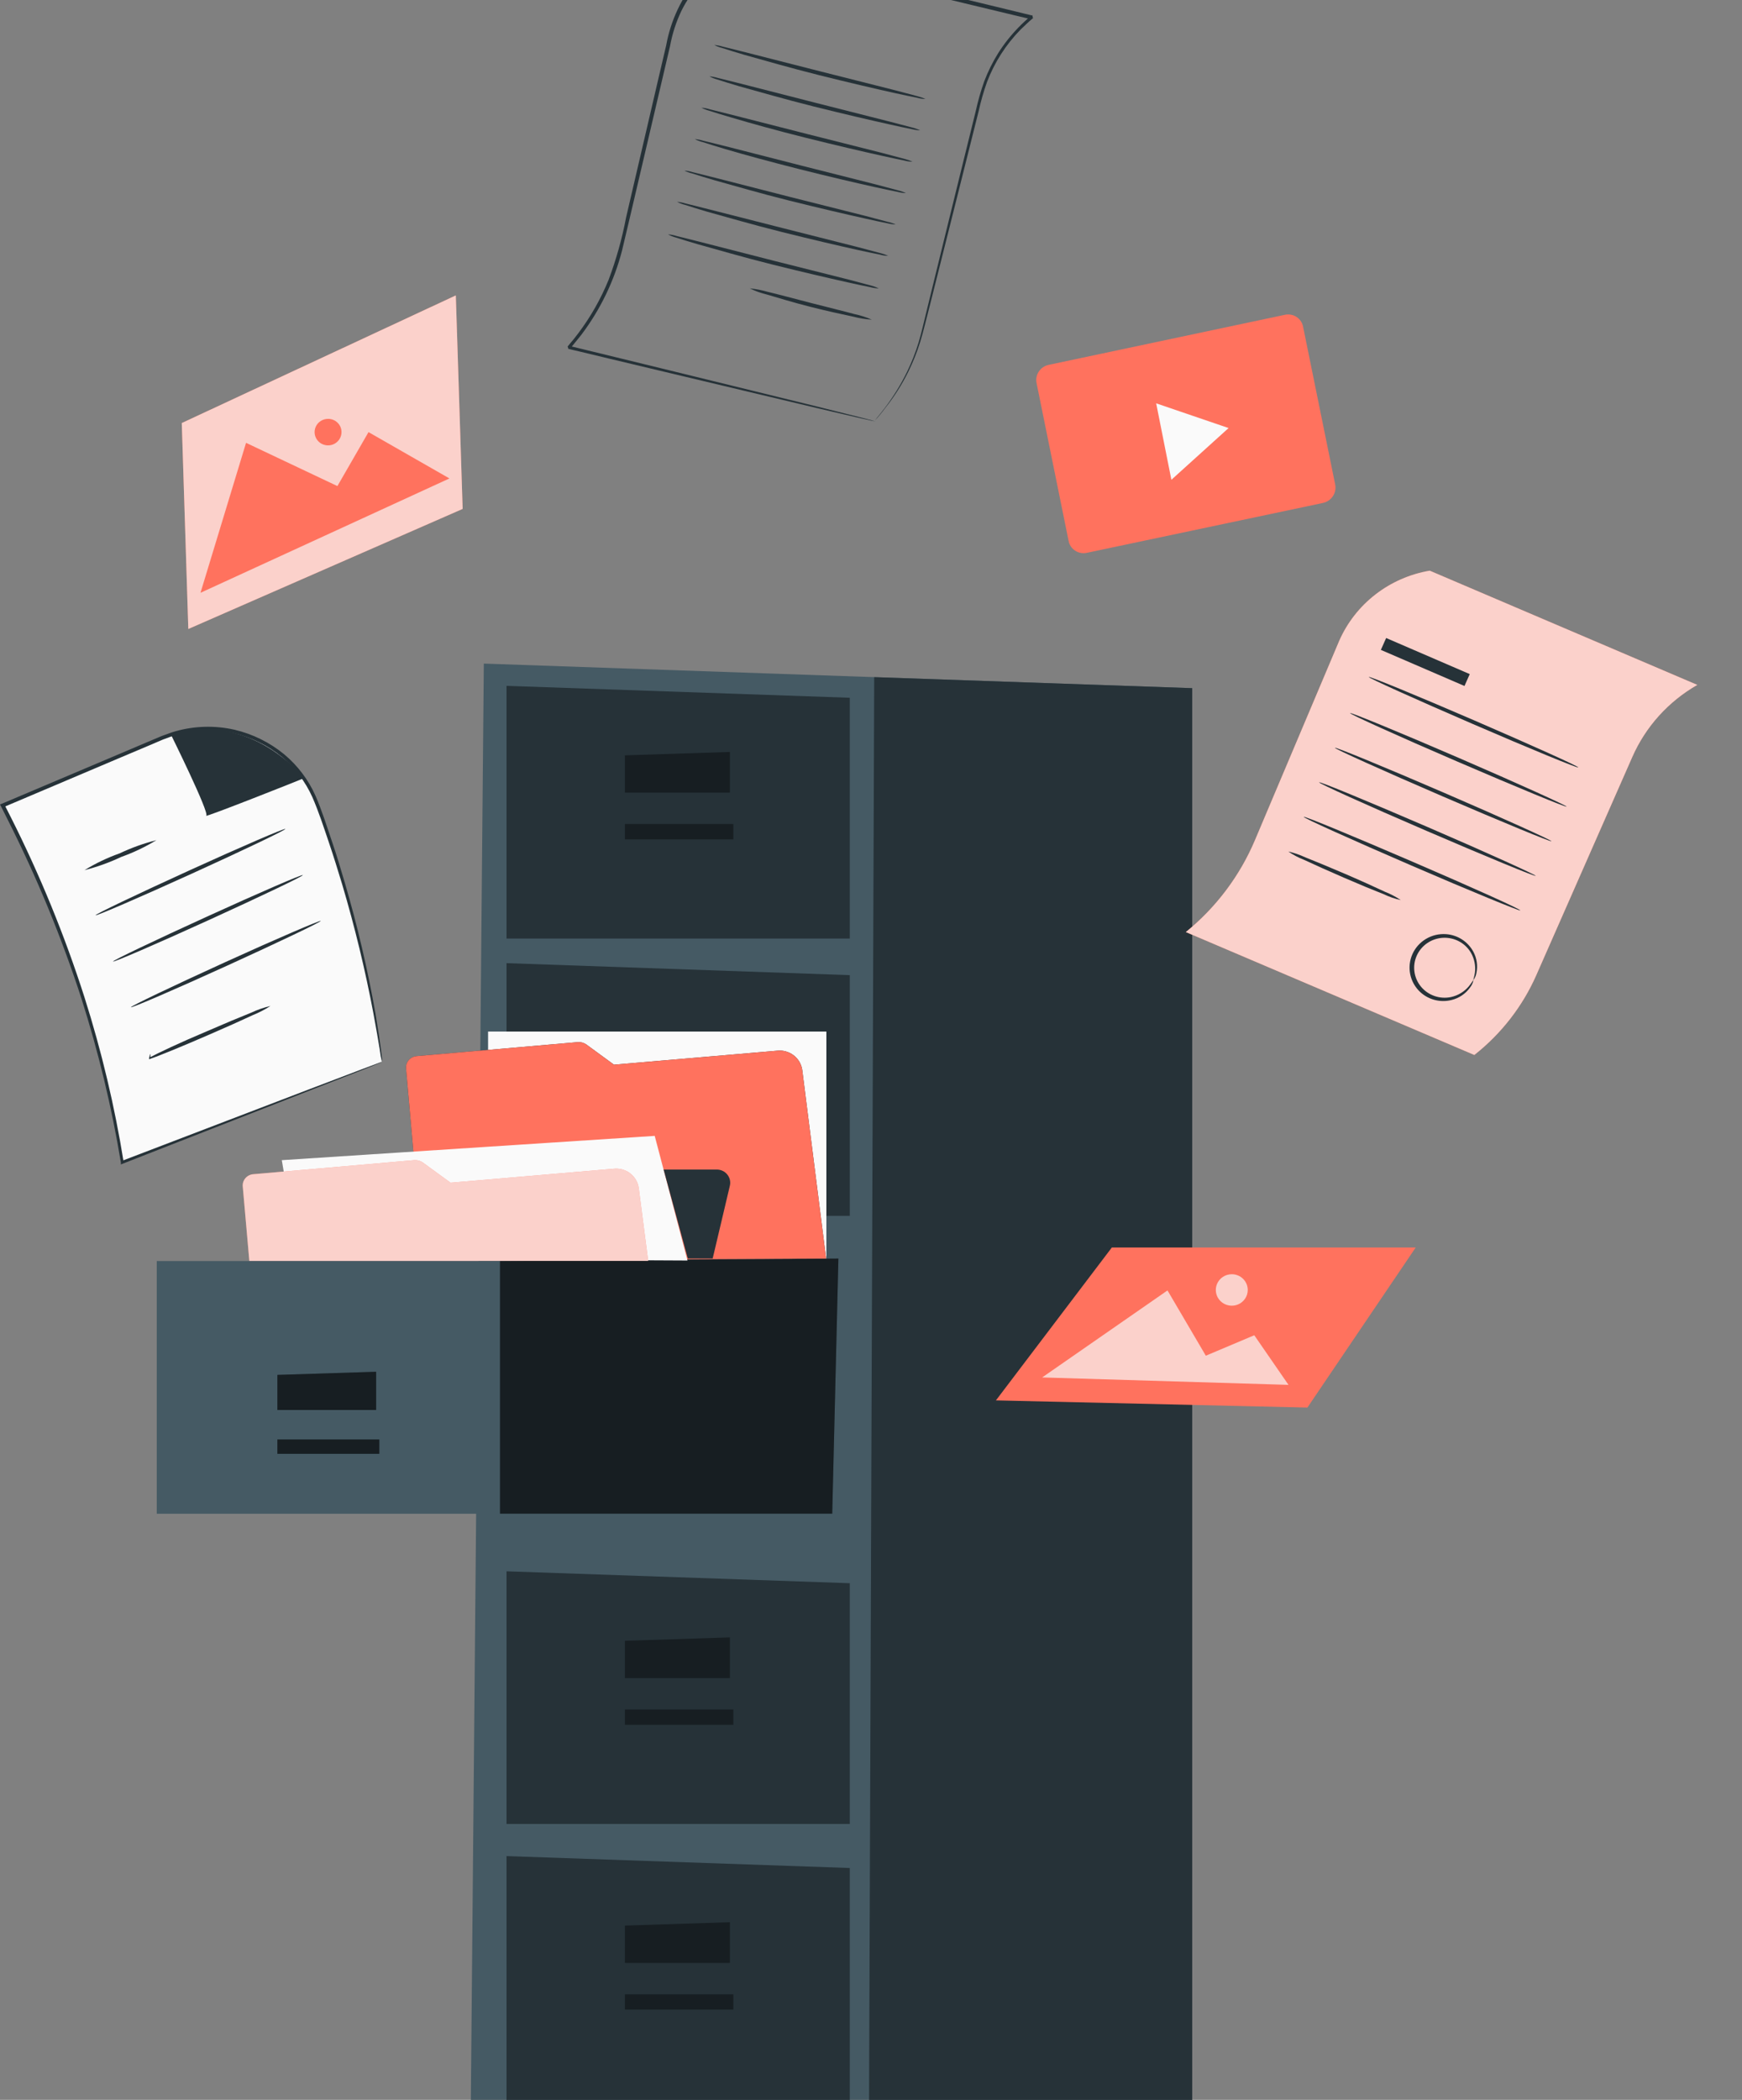 <svg width="195" height="235" viewBox="0 0 195 235" fill="none" xmlns="http://www.w3.org/2000/svg">
<rect x="0" y="0" width="195" height="235" fill="#808080" stroke="none"/>
<g clip-path="url(#clip0_434_17208)">
<path d="M54.158 74.264L52.336 275.999H133.458V77.015L54.158 74.264Z" fill="#455A64"/>
<path d="M56.703 107.788V136.069H95.127V109.13L56.703 107.788Z" fill="#263238"/>
<path d="M97.859 75.781L97.135 275.999H133.456V77.014L97.859 75.781Z" fill="#263238"/>
<path d="M56.703 76.755V105.036H95.127V78.088L56.703 76.755Z" fill="#263238"/>
<path d="M69.951 84.531V88.707H81.709V84.153L69.951 84.531Z" fill="#263238"/>
<path d="M82.092 92.221H69.951V93.932H82.092V92.221Z" fill="#263238"/>
<g opacity="0.4">
<path d="M69.951 84.531V88.707H81.709V84.153L69.951 84.531Z" fill="black"/>
<path d="M82.092 92.221H69.951V93.932H82.092V92.221Z" fill="black"/>
</g>
<path d="M56.703 175.847V204.12H95.127V177.18L56.703 175.847Z" fill="#263238"/>
<path d="M69.951 183.623V187.799H81.709V183.245L69.951 183.623Z" fill="#263238"/>
<path d="M82.092 191.314H69.951V193.025H82.092V191.314Z" fill="#263238"/>
<g opacity="0.4">
<path d="M69.951 183.622V187.798H81.709V183.244L69.951 183.622Z" fill="black"/>
<path d="M82.092 191.312H69.951V193.023H82.092V191.312Z" fill="black"/>
</g>
<path d="M56.703 207.718V235.991H95.127V209.051L56.703 207.718Z" fill="#263238"/>
<path d="M69.951 215.496V219.672H81.709V215.118L69.951 215.496Z" fill="#263238"/>
<path d="M82.092 223.186H69.951V224.897H82.092V223.186Z" fill="#263238"/>
<g opacity="0.4">
<path d="M69.951 215.496V219.672H81.709V215.118L69.951 215.496Z" fill="black"/>
<path d="M82.092 223.186H69.951V224.897H82.092V223.186Z" fill="black"/>
</g>
<path d="M55.971 141.126H17.547V169.407H55.971V141.126Z" fill="#455A64"/>
<path d="M31.051 153.868V157.793H42.102V153.516L31.051 153.868Z" fill="#263238"/>
<path d="M42.46 161.094H31.051V162.696H42.46V161.094Z" fill="#263238"/>
<g opacity="0.4">
<path d="M31.051 153.867V157.792H42.102V153.515L31.051 153.867Z" fill="black"/>
<path d="M42.46 161.097H31.051V162.699H42.46V161.097Z" fill="black"/>
</g>
<path d="M55.971 141.124L93.85 140.848L93.16 169.397H55.971V141.124Z" fill="#263238"/>
<path opacity="0.4" d="M55.971 141.124L93.85 140.848L93.16 169.397H55.971V141.124Z" fill="black"/>
<path d="M92.505 115.443H54.635V140.84H92.505V115.443Z" fill="#FAFAFA"/>
<path d="M45.446 119.495L47.353 141.075L92.477 140.849L89.804 119.738C89.711 119.081 89.358 118.487 88.822 118.085C88.286 117.683 87.611 117.505 86.943 117.591L68.732 119.151L65.632 116.887C65.349 116.692 65.006 116.6 64.662 116.627L46.68 118.187C46.342 118.204 46.024 118.35 45.794 118.594C45.563 118.839 45.438 119.162 45.446 119.495Z" fill="#263238"/>
<path d="M45.446 119.495L47.353 141.075L92.477 140.849L89.804 119.738C89.711 119.081 89.358 118.487 88.822 118.085C88.286 117.683 87.611 117.505 86.943 117.591L68.732 119.151L65.632 116.887C65.349 116.692 65.006 116.6 64.662 116.627L46.68 118.187C46.342 118.204 46.024 118.35 45.794 118.594C45.563 118.839 45.438 119.162 45.446 119.495Z" fill="#FF725E"/>
<path d="M32.498 135.455L31.545 129.836L73.289 127.118L76.959 141.066L33.324 140.848L32.498 135.455Z" fill="#FAFAFA"/>
<path d="M27.169 132.721L27.91 141.108H72.558L71.502 132.948C71.409 132.292 71.057 131.699 70.523 131.297C69.989 130.895 69.316 130.717 68.65 130.801L50.438 132.361L47.33 130.096C47.051 129.9 46.71 129.808 46.368 129.836L28.387 131.404C28.049 131.422 27.731 131.57 27.503 131.816C27.275 132.063 27.155 132.388 27.169 132.721Z" fill="#FF725E"/>
<path opacity="0.7" d="M27.169 132.721L27.91 141.108H72.558L71.502 132.948C71.409 132.292 71.057 131.699 70.523 131.297C69.989 130.895 69.316 130.717 68.65 130.801L50.438 132.361L47.33 130.096C47.051 129.9 46.71 129.808 46.368 129.836L28.387 131.404C28.049 131.422 27.731 131.57 27.503 131.816C27.275 132.063 27.155 132.388 27.169 132.721Z" fill="#FAFAFA"/>
<path d="M74.285 130.887H80.245C80.471 130.887 80.693 130.938 80.896 131.035C81.099 131.132 81.277 131.272 81.416 131.447C81.556 131.621 81.655 131.824 81.704 132.04C81.753 132.257 81.752 132.482 81.701 132.698L79.777 140.842H76.993L74.285 130.887Z" fill="#263238"/>
<path d="M148.128 56.278L121.641 61.872C121.417 61.918 121.186 61.919 120.962 61.875C120.737 61.831 120.524 61.743 120.335 61.616C120.146 61.489 119.984 61.327 119.861 61.137C119.737 60.947 119.653 60.735 119.615 60.513L116.039 42.9C115.94 42.453 116.023 41.986 116.272 41.599C116.521 41.213 116.914 40.939 117.367 40.837L143.846 35.226C144.07 35.18 144.301 35.179 144.525 35.222C144.75 35.266 144.963 35.354 145.152 35.481C145.341 35.608 145.502 35.771 145.626 35.961C145.75 36.15 145.833 36.362 145.872 36.584L149.456 54.197C149.554 54.646 149.47 55.115 149.221 55.503C148.973 55.892 148.581 56.17 148.128 56.278Z" fill="#FF725E"/>
<path d="M133.475 46.521L137.527 47.904L134.326 50.798L131.125 53.692L130.273 49.414L129.422 45.137L133.475 46.521Z" fill="#FAFAFA"/>
<path d="M97.946 47.05L98.21 46.706C98.398 46.488 98.662 46.16 99.002 45.716C99.992 44.422 100.848 43.034 101.556 41.573C102.066 40.519 102.493 39.428 102.833 38.31C103.2 37.086 103.489 35.718 103.855 34.267C104.57 31.349 105.388 28.036 106.282 24.371C107.176 20.706 108.18 16.688 109.236 12.386C109.479 11.274 109.792 10.179 110.173 9.106C110.591 8.005 111.115 6.946 111.739 5.944C112.392 4.914 113.151 3.953 114.004 3.076C114.436 2.628 114.894 2.205 115.375 1.809H115.417C115.596 2.497 115.417 1.994 115.485 2.145H115.375L115.145 2.086L114.685 1.977L113.766 1.759L98.338 -1.948L90.173 -3.919L86.001 -4.925L83.89 -5.429H83.762H83.694C83.651 -5.429 83.915 -5.429 83.787 -5.429L83.541 -5.336L83.038 -5.144C82.723 -4.984 82.383 -4.858 82.076 -4.682C79.544 -3.369 77.506 -1.291 76.261 1.247C75.671 2.497 75.247 3.816 75.001 5.173C74.686 6.515 74.371 7.848 74.064 9.173C72.821 14.457 71.629 19.556 70.489 24.421L69.637 28.019C68.756 31.437 67.203 34.651 65.065 37.48C64.725 37.924 64.375 38.319 64.018 38.771L63.882 38.931L63.813 39.015C63.635 38.436 63.813 38.855 63.745 38.73H63.822L64.222 38.83L65.014 39.023L68.113 39.778L73.954 41.204L91.544 45.515L96.329 46.714L97.563 47.033L97.989 47.158L97.555 47.075L96.303 46.798L91.51 45.682L73.877 41.489L68.036 40.097L64.929 39.35L64.137 39.166L63.737 39.065H63.66C63.609 38.939 63.728 39.35 63.541 38.771L63.609 38.696L63.737 38.537C64.094 38.126 64.435 37.698 64.767 37.253C66.141 35.421 67.271 33.422 68.13 31.307C68.982 29.037 69.637 26.7 70.088 24.32C71.221 19.456 72.413 14.357 73.639 9.064C73.954 7.739 74.26 6.406 74.575 5.064C74.826 3.678 75.258 2.33 75.861 1.055C77.106 -1.619 79.197 -3.823 81.821 -5.227C82.144 -5.412 82.493 -5.546 82.825 -5.697L83.345 -5.898L83.6 -5.999H83.753H83.822H83.958L86.061 -5.487L90.233 -4.389L98.398 -2.418L113.817 1.315L114.736 1.541L115.196 1.65L115.426 1.709H115.536C115.579 1.868 115.485 1.365 115.639 2.061H115.596C115.128 2.455 114.677 2.9 114.251 3.302C112.602 4.985 111.322 6.984 110.488 9.173C110.112 10.23 109.802 11.309 109.56 12.402L106.554 24.379L104.068 34.259C103.685 35.71 103.378 37.069 102.995 38.302C102.644 39.426 102.205 40.523 101.684 41.581C100.963 43.043 100.084 44.424 99.062 45.699C98.717 46.17 98.345 46.621 97.946 47.05Z" fill="#263238"/>
<path d="M103.592 11.077C103.269 11.075 102.948 11.027 102.639 10.935C102.034 10.817 101.157 10.633 100.084 10.398C97.93 9.92 94.976 9.232 91.689 8.41C88.403 7.588 85.474 6.733 83.354 6.146C82.29 5.835 81.439 5.567 80.851 5.374C80.539 5.299 80.238 5.184 79.957 5.03C80.278 5.059 80.594 5.121 80.902 5.215L83.456 5.852L91.809 7.983L100.178 10.096L102.732 10.775C103.028 10.847 103.317 10.948 103.592 11.077Z" fill="#263238"/>
<path d="M103.003 14.592C102.681 14.578 102.361 14.531 102.049 14.45C101.436 14.332 100.568 14.148 99.495 13.904C97.341 13.426 94.386 12.739 91.091 11.916C87.796 11.095 84.885 10.239 82.765 9.66C81.7 9.342 80.849 9.082 80.262 8.889C79.966 8.806 79.68 8.691 79.41 8.545C79.731 8.568 80.048 8.627 80.355 8.721L82.909 9.358L91.262 11.497L99.597 13.611L102.151 14.282C102.446 14.354 102.731 14.458 103.003 14.592Z" fill="#263238"/>
<path d="M102.153 18.096C101.83 18.094 101.509 18.049 101.199 17.962C100.586 17.845 99.718 17.652 98.645 17.417C96.491 16.939 93.536 16.251 90.242 15.429C86.947 14.607 84.035 13.794 81.915 13.165C80.85 12.854 79.999 12.594 79.412 12.402C79.102 12.317 78.803 12.202 78.518 12.058C78.839 12.075 79.157 12.134 79.463 12.234L82.017 12.871L90.369 15.002L98.747 17.115L101.301 17.794C101.594 17.868 101.879 17.969 102.153 18.096Z" fill="#263238"/>
<path d="M101.41 21.611C101.088 21.602 100.767 21.554 100.457 21.468C99.852 21.351 98.975 21.166 97.903 20.931C95.749 20.453 92.794 19.765 89.508 18.935C86.221 18.105 83.293 17.308 81.172 16.679C80.117 16.369 79.265 16.1 78.678 15.907C78.363 15.831 78.06 15.716 77.775 15.563C78.096 15.592 78.413 15.654 78.721 15.748L81.275 16.377L89.635 18.516L97.996 20.629L100.551 21.309C100.847 21.379 101.136 21.48 101.41 21.611Z" fill="#263238"/>
<path d="M100.263 25.125C99.941 25.111 99.622 25.064 99.31 24.983C98.697 24.865 97.828 24.68 96.756 24.437C94.602 23.959 91.647 23.271 88.352 22.45C85.057 21.628 82.145 20.772 80.025 20.185C78.961 19.875 78.11 19.615 77.522 19.422C77.207 19.349 76.901 19.239 76.611 19.095C76.933 19.112 77.251 19.172 77.556 19.271L80.111 19.908L88.463 22.047L96.832 24.152L99.386 24.831C99.69 24.894 99.984 24.993 100.263 25.125Z" fill="#263238"/>
<path d="M99.426 28.631C99.103 28.628 98.782 28.58 98.472 28.488C97.868 28.371 96.991 28.187 95.918 27.952C93.764 27.474 90.81 26.786 87.523 25.964C84.237 25.142 81.308 24.287 79.188 23.7C78.132 23.389 77.272 23.121 76.685 22.928C76.373 22.853 76.072 22.738 75.791 22.584C76.112 22.613 76.428 22.675 76.736 22.768L79.29 23.406L87.651 25.536L96.012 27.65L98.566 28.329C98.862 28.401 99.15 28.502 99.426 28.631Z" fill="#263238"/>
<path d="M98.372 32.271C98.049 32.269 97.728 32.224 97.418 32.137C96.814 32.02 95.937 31.835 94.864 31.592C92.71 31.114 89.755 30.426 86.461 29.604C83.166 28.782 80.254 27.927 78.134 27.34C77.078 27.029 76.218 26.769 75.631 26.576C75.335 26.494 75.049 26.378 74.779 26.232C75.101 26.25 75.419 26.309 75.724 26.409L78.279 27.046L86.631 29.185L95 31.29L97.554 31.969C97.836 32.044 98.11 32.145 98.372 32.271Z" fill="#263238"/>
<path d="M97.588 35.772C96.897 35.732 96.213 35.622 95.545 35.445C94.293 35.185 92.573 34.807 90.683 34.329C88.793 33.851 87.107 33.331 85.881 32.971C85.207 32.812 84.553 32.579 83.932 32.274C84.621 32.341 85.303 32.473 85.966 32.669C87.21 32.962 88.912 33.423 90.794 33.91C92.676 34.396 94.387 34.807 95.621 35.143C96.298 35.283 96.957 35.493 97.588 35.772Z" fill="#263238"/>
<path d="M42.743 118.81L13.65 130.066C11.349 116.149 6.838 102.677 0.283 90.143L18.163 82.594C19.794 81.905 21.552 81.552 23.328 81.558C25.103 81.563 26.859 81.927 28.486 82.626C30.113 83.326 31.578 84.346 32.79 85.624C34.002 86.903 34.934 88.412 35.532 90.059C38.96 99.365 41.377 109.002 42.743 118.81Z" fill="#FAFAFA"/>
<path d="M42.741 118.81C42.741 118.81 42.741 118.684 42.672 118.449C42.604 118.214 42.57 117.854 42.502 117.417C42.349 116.512 42.128 115.161 41.804 113.434C40.884 108.55 39.713 103.716 38.296 98.949C37.837 97.439 37.351 95.854 36.798 94.227C36.244 92.6 35.691 90.872 34.959 89.195C34.18 87.466 33.016 85.932 31.553 84.708C29.979 83.424 28.127 82.514 26.138 82.049C24.045 81.582 21.867 81.643 19.804 82.225C19.267 82.359 18.765 82.586 18.246 82.762L16.696 83.424L13.537 84.758L0.383 90.335L0.494 90.042C0.724 90.495 0.971 90.99 1.226 91.484C4.494 97.975 7.246 104.705 9.459 111.614C11.376 117.65 12.842 123.817 13.844 130.065L13.605 129.931L34.737 121.854L40.646 119.615L42.213 119.036C42.562 118.902 42.758 118.843 42.758 118.843C42.758 118.843 42.596 118.927 42.255 119.061L40.74 119.674L34.891 121.955L13.733 130.233L13.529 130.317V130.09C12.499 123.866 11.02 117.722 9.102 111.706C6.868 104.832 4.104 98.136 0.834 91.677L0.111 90.235L0 90.025L0.221 89.941L13.376 84.372L16.534 83.03L18.084 82.376C18.629 82.192 19.148 81.965 19.693 81.823C21.828 81.23 24.079 81.176 26.24 81.663C28.287 82.144 30.193 83.086 31.809 84.414C33.321 85.677 34.521 87.263 35.316 89.052C36.066 90.78 36.585 92.491 37.147 94.126C37.709 95.762 38.169 97.347 38.62 98.857C40.022 103.64 41.159 108.495 42.026 113.4C42.315 115.145 42.519 116.486 42.639 117.417C42.69 117.862 42.732 118.206 42.766 118.466C42.769 118.581 42.76 118.696 42.741 118.81Z" fill="#263238"/>
<path d="M19.129 82.201C19.129 82.201 23.471 90.974 23.088 91.284C22.705 91.595 33.867 87.183 34.003 87.091C34.037 87.116 28.23 79.484 19.129 82.201Z" fill="#263238"/>
<path d="M17.505 94.025C16.26 94.784 14.939 95.413 13.563 95.904C12.247 96.527 10.873 97.021 9.459 97.38C10.699 96.619 12.018 95.989 13.393 95.501C14.71 94.877 16.088 94.382 17.505 94.025Z" fill="#263238"/>
<path d="M31.947 92.766C31.998 92.875 27.281 95.131 21.415 97.798C15.549 100.465 10.747 102.537 10.696 102.428C10.645 102.319 15.361 100.071 21.228 97.395C27.094 94.72 31.896 92.657 31.947 92.766Z" fill="#263238"/>
<path d="M33.904 97.933C33.955 98.043 29.238 100.29 23.372 102.966C17.506 105.641 12.704 107.713 12.653 107.604C12.602 107.495 17.319 105.247 23.185 102.572C29.051 99.896 33.853 97.816 33.904 97.933Z" fill="#263238"/>
<path d="M35.906 103.059C35.957 103.168 31.24 105.415 25.374 108.091C19.508 110.766 14.706 112.83 14.655 112.721C14.604 112.612 19.32 110.364 25.187 107.688C31.053 105.013 35.855 102.966 35.906 103.059Z" fill="#263238"/>
<path d="M30.276 112.58C29.652 112.983 28.991 113.325 28.301 113.603C27.058 114.182 25.329 114.962 23.405 115.792C20.391 117.101 17.803 118.166 16.824 118.493L16.688 118.543V118.418C16.756 118.107 16.807 117.965 16.832 117.965C16.858 117.965 16.832 118.124 16.832 118.443L16.73 118.359C17.633 117.872 20.136 116.681 23.192 115.398C25.116 114.559 26.87 113.83 28.147 113.318C28.828 112.998 29.542 112.75 30.276 112.58Z" fill="#263238"/>
<path d="M165.036 118.064L132.742 104.309C136.139 101.547 138.799 98.008 140.49 94.001L149.915 71.708C150.809 69.675 152.204 67.893 153.973 66.524C155.742 65.154 157.83 64.241 160.047 63.866L189.999 76.648C186.759 78.501 184.207 81.329 182.72 84.717L171.967 109.148C170.427 112.631 168.048 115.692 165.036 118.064Z" fill="#FF725E"/>
<path opacity="0.7" d="M165.036 118.064L132.742 104.309C136.139 101.547 138.799 98.008 140.49 94.001L149.915 71.708C150.809 69.675 152.204 67.893 153.973 66.524C155.742 65.154 157.83 64.241 160.047 63.866L189.999 76.648C186.759 78.501 184.207 81.329 182.72 84.717L171.967 109.148C170.427 112.631 168.048 115.692 165.036 118.064Z" fill="#FAFAFA"/>
<path d="M176.675 85.884C176.624 85.993 171.337 83.821 164.858 81.019C158.379 78.218 153.168 75.87 153.219 75.761C153.27 75.652 158.557 77.824 165.037 80.625C171.516 83.427 176.726 85.775 176.675 85.884Z" fill="#263238"/>
<path d="M175.371 90.27C175.32 90.379 169.854 88.123 163.154 85.237C156.453 82.352 151.072 79.912 151.123 79.803C151.174 79.694 156.641 81.941 163.333 84.835C170.025 87.728 175.371 90.161 175.371 90.27Z" fill="#263238"/>
<path d="M173.672 94.143C173.63 94.252 168.155 91.996 161.463 89.111C154.771 86.226 149.382 83.793 149.424 83.684C149.467 83.575 154.941 85.823 161.642 88.717C168.342 91.61 173.672 94.026 173.672 94.143Z" fill="#263238"/>
<path d="M171.907 98.016C171.856 98.126 166.389 95.869 159.689 92.984C152.988 90.099 147.607 87.667 147.659 87.549C147.71 87.432 153.176 89.696 159.868 92.582C166.56 95.467 171.966 97.933 171.907 98.016Z" fill="#263238"/>
<path d="M170.179 101.885C170.179 102.002 164.662 99.746 157.97 96.852C151.278 93.959 145.889 91.535 145.94 91.418C145.991 91.3 151.448 93.565 158.149 96.45C164.85 99.335 170.265 101.776 170.179 101.885Z" fill="#263238"/>
<path d="M156.803 100.728C156.143 100.585 155.503 100.365 154.896 100.074C153.738 99.621 152.155 98.966 150.418 98.212C148.681 97.457 147.114 96.761 145.99 96.232C145.362 95.988 144.765 95.672 144.211 95.293C144.868 95.446 145.507 95.665 146.118 95.947C147.276 96.409 148.86 97.063 150.596 97.809C152.333 98.556 153.9 99.269 155.024 99.797C155.649 100.043 156.246 100.355 156.803 100.728Z" fill="#263238"/>
<path d="M164.936 109.675C164.893 109.675 165.029 109.373 165.106 108.836C165.2 108.063 165.039 107.281 164.646 106.605C164.329 106.071 163.868 105.634 163.314 105.343C162.761 105.051 162.136 104.915 161.509 104.951C160.882 104.987 160.278 105.194 159.762 105.547C159.247 105.9 158.841 106.387 158.589 106.953C158.336 107.52 158.248 108.144 158.334 108.757C158.419 109.37 158.675 109.947 159.072 110.426C159.47 110.904 159.995 111.265 160.588 111.469C161.181 111.672 161.819 111.71 162.433 111.579C163.205 111.408 163.899 110.993 164.408 110.396C164.765 109.968 164.902 109.675 164.936 109.691C164.881 110 164.746 110.289 164.544 110.53C164.055 111.214 163.333 111.702 162.509 111.906C161.894 112.064 161.248 112.067 160.632 111.913C160.015 111.759 159.449 111.453 158.984 111.025C158.411 110.493 158.019 109.8 157.862 109.04C157.705 108.28 157.79 107.491 158.106 106.781C158.422 106.07 158.954 105.474 159.628 105.073C160.302 104.672 161.085 104.487 161.871 104.542C162.505 104.586 163.118 104.789 163.651 105.131C164.184 105.473 164.62 105.943 164.919 106.496C165.319 107.233 165.443 108.085 165.268 108.903C165.218 109.182 165.105 109.446 164.936 109.675Z" fill="#263238"/>
<path d="M164.524 75.44L155.166 71.401L154.575 72.73L163.933 76.769L164.524 75.44Z" fill="#263238"/>
<path d="M146.35 157.525L111.484 156.72L124.46 139.61H158.474L146.35 157.525Z" fill="#FF725E"/>
<path d="M116.66 154.153L144.237 154.984L140.406 149.432L134.982 151.721L130.691 144.416L116.66 154.153Z" fill="#FF725E"/>
<path d="M139.674 144.366C139.674 144.714 139.569 145.055 139.372 145.344C139.176 145.634 138.897 145.86 138.57 145.993C138.243 146.126 137.884 146.161 137.537 146.093C137.19 146.025 136.871 145.858 136.621 145.611C136.371 145.365 136.201 145.051 136.132 144.709C136.063 144.368 136.098 144.014 136.234 143.692C136.369 143.37 136.598 143.095 136.892 142.901C137.186 142.708 137.532 142.604 137.886 142.604C138.36 142.604 138.815 142.79 139.15 143.12C139.485 143.451 139.674 143.899 139.674 144.366Z" fill="#FF725E"/>
<g opacity="0.7">
<path d="M116.658 154.152L144.235 154.982L140.404 149.43L134.98 151.719L130.689 144.414L116.658 154.152Z" fill="#FAFAFA"/>
<path d="M139.674 144.362C139.674 144.71 139.569 145.051 139.372 145.34C139.176 145.63 138.897 145.856 138.57 145.989C138.243 146.122 137.884 146.157 137.537 146.089C137.19 146.021 136.871 145.854 136.621 145.607C136.371 145.361 136.201 145.047 136.132 144.705C136.063 144.364 136.098 144.01 136.234 143.688C136.369 143.366 136.598 143.091 136.892 142.897C137.186 142.704 137.532 142.601 137.886 142.601C138.36 142.601 138.815 142.786 139.15 143.116C139.485 143.447 139.674 143.895 139.674 144.362Z" fill="#FAFAFA"/>
</g>
<path d="M51.79 56.953L21.08 70.39L20.348 47.342L51.024 33.059L51.79 56.953Z" fill="#FF725E"/>
<path opacity="0.7" d="M51.79 56.953L21.08 70.39L20.348 47.342L51.024 33.059L51.79 56.953Z" fill="#FAFAFA"/>
<path d="M22.443 66.341L50.31 53.543L41.251 48.359L37.769 54.398L27.543 49.559L22.443 66.341Z" fill="#FF725E"/>
<path d="M38.229 48.359C38.229 48.654 38.14 48.941 37.974 49.185C37.808 49.429 37.572 49.62 37.297 49.732C37.021 49.844 36.717 49.873 36.425 49.815C36.132 49.757 35.864 49.615 35.653 49.406C35.443 49.198 35.3 48.932 35.243 48.644C35.186 48.355 35.217 48.057 35.332 47.786C35.447 47.514 35.642 47.283 35.891 47.121C36.14 46.959 36.432 46.873 36.73 46.875C36.928 46.875 37.123 46.913 37.306 46.988C37.488 47.063 37.654 47.172 37.793 47.31C37.932 47.448 38.042 47.612 38.117 47.792C38.192 47.972 38.23 48.165 38.229 48.359Z" fill="#FF725E"/>
</g>
<defs>
<clipPath id="clip0_434_17208">
<rect width="195" height="235" fill="white"/>
</clipPath>
</defs>
</svg>
